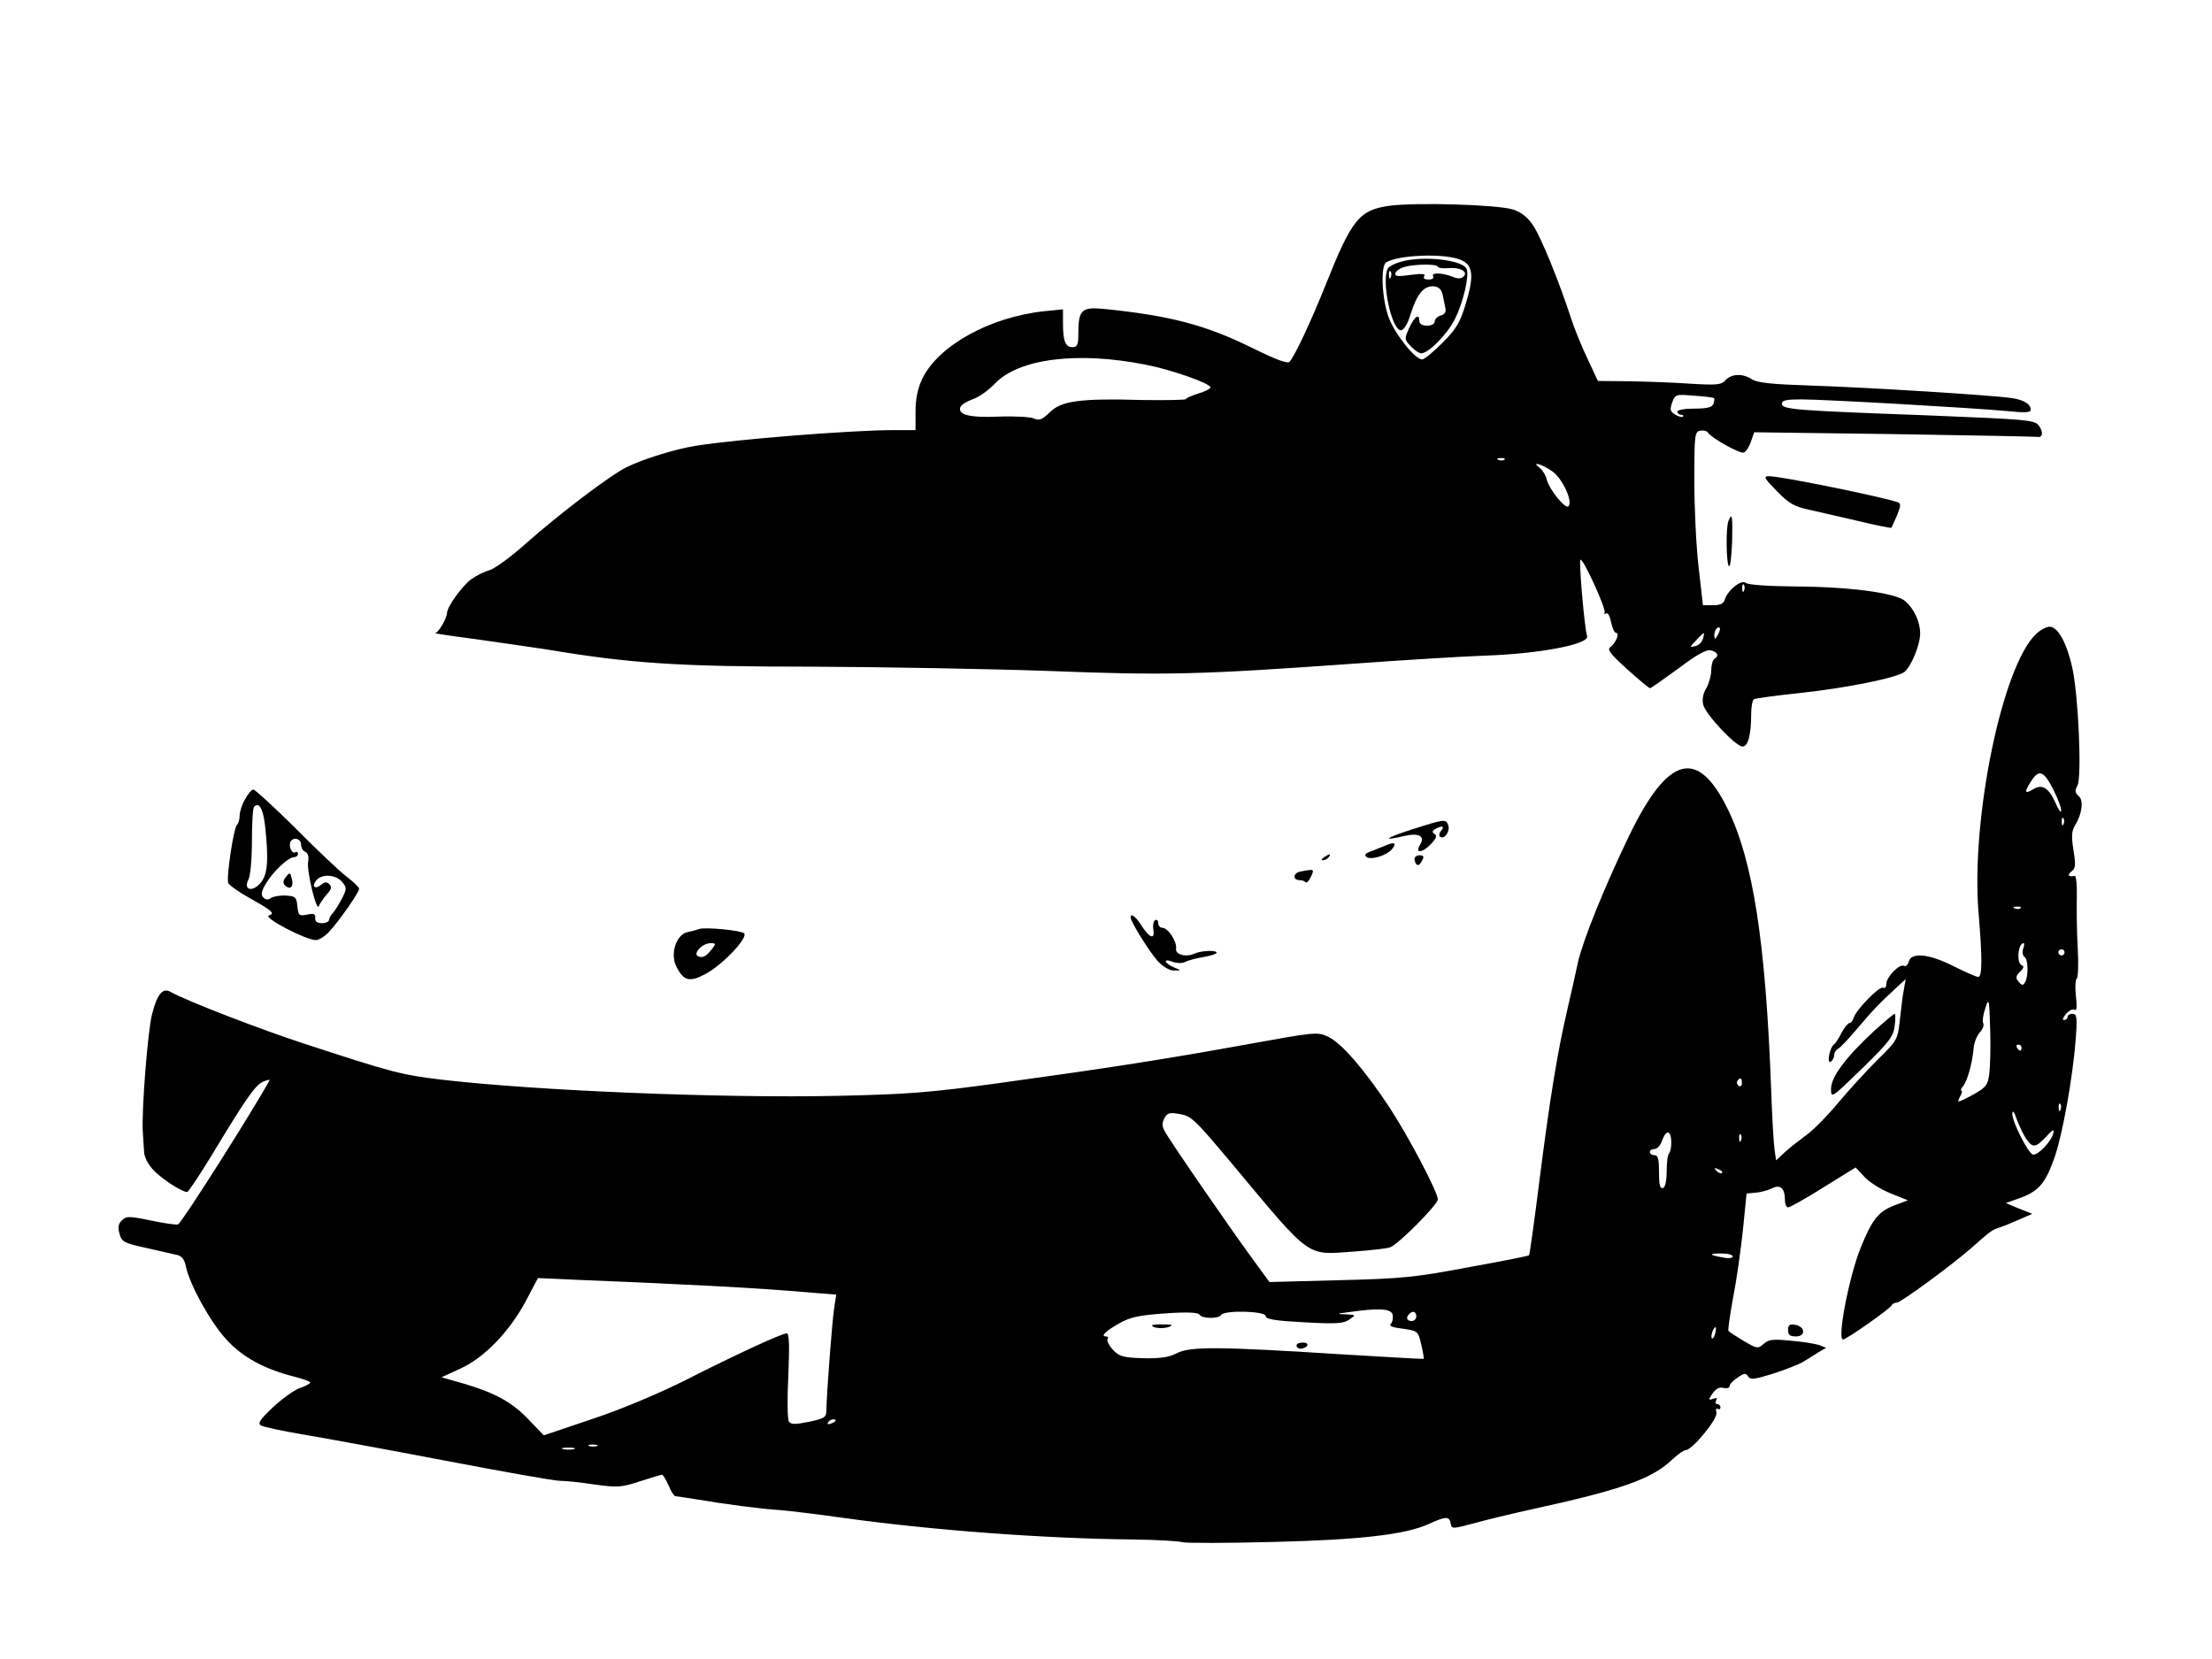 <?xml version="1.0" standalone="no"?>
<!DOCTYPE svg PUBLIC "-//W3C//DTD SVG 20010904//EN"
 "http://www.w3.org/TR/2001/REC-SVG-20010904/DTD/svg10.dtd">
<svg version="1.0" xmlns="http://www.w3.org/2000/svg"
 width="720pt" height="540pt" viewBox="0 0 720 540"
 preserveAspectRatio="xMidYMid meet">

<g transform="translate(0,540) scale(0.1,-0.1)"
fill="#000000" stroke="none">
<path d="M4521 4730 c-97 -14 -121 -44 -206 -257 -46 -115 -98 -227 -117 -250
-6 -8 -39 4 -117 42 -157 78 -273 108 -493 130 -67 6 -78 -5 -78 -79 0 -38 -3
-46 -19 -46 -23 0 -31 19 -31 77 l0 46 -61 -6 c-178 -19 -347 -113 -398 -222
-14 -30 -21 -64 -21 -105 l0 -60 -69 0 c-140 0 -515 -30 -646 -51 -69 -11
-174 -44 -226 -70 -53 -26 -220 -153 -326 -247 -50 -45 -104 -84 -120 -88 -15
-4 -42 -17 -60 -30 -30 -23 -77 -88 -78 -109 -1 -19 -28 -65 -39 -66 -6 0 52
-9 129 -19 77 -11 183 -26 235 -34 274 -46 432 -56 860 -56 228 -1 576 -7 774
-14 384 -15 490 -12 996 24 151 11 343 23 425 26 177 6 338 37 331 63 -9 29
-27 243 -22 249 8 8 85 -161 79 -172 -3 -5 -1 -6 4 -3 7 4 13 -8 17 -28 4 -19
11 -35 16 -35 13 0 0 -32 -18 -46 -12 -8 -1 -22 54 -72 38 -34 71 -62 75 -62
3 0 44 29 92 64 61 46 92 63 106 59 23 -6 27 -18 11 -28 -5 -3 -10 -20 -10
-37 0 -16 -7 -42 -16 -58 -11 -18 -14 -37 -10 -54 8 -32 106 -136 128 -136 18
0 28 39 28 106 0 23 4 45 9 48 5 3 71 12 147 20 152 16 320 50 343 69 22 18
51 88 51 125 0 38 -19 79 -48 105 -30 27 -179 47 -357 48 -88 1 -155 5 -163
12 -14 11 -58 -23 -68 -55 -4 -13 -15 -18 -38 -18 l-33 0 -14 123 c-8 67 -14
194 -14 282 0 148 1 160 19 163 10 2 21 0 25 -6 12 -18 105 -70 117 -65 7 2
17 18 23 35 l11 31 455 -6 c250 -4 460 -8 466 -9 18 -4 21 16 5 37 -13 18 -39
20 -362 33 -434 16 -474 19 -474 38 0 11 15 14 63 14 77 0 564 -28 670 -38 57
-6 77 -5 77 4 0 18 -21 32 -60 38 -55 9 -468 35 -655 41 -125 4 -175 9 -192
20 -30 20 -66 19 -86 -2 -14 -16 -28 -17 -114 -12 -54 4 -144 7 -200 8 l-102
1 -34 73 c-19 39 -42 97 -52 127 -38 118 -98 266 -124 305 -18 28 -39 44 -66
53 -50 16 -317 24 -404 12z m229 -174 c45 -16 50 -51 20 -148 -18 -59 -31 -80
-75 -124 -30 -30 -59 -54 -66 -54 -23 0 -89 83 -109 137 -22 60 -27 167 -8
179 39 24 182 30 238 10z m-1021 -343 c83 -16 211 -61 211 -74 0 -4 -18 -14
-40 -20 -22 -7 -40 -15 -40 -18 0 -3 -64 -4 -142 -3 -203 6 -264 -3 -301 -40
-25 -24 -34 -28 -52 -20 -11 5 -63 8 -114 6 -96 -4 -134 6 -125 31 3 8 22 19
41 26 19 6 51 29 71 50 77 82 270 106 491 62z m1850 -109 c2 -2 1 -10 -2 -19
-5 -11 -21 -15 -62 -15 -30 0 -55 -4 -55 -10 0 -5 5 -10 12 -10 6 0 9 -3 6 -6
-3 -3 -15 0 -26 7 -16 10 -17 16 -9 39 10 27 12 27 71 22 34 -2 63 -6 65 -8z
m-682 -200 c-3 -3 -12 -4 -19 -1 -8 3 -5 6 6 6 11 1 17 -2 13 -5z m154 -37
c34 -22 70 -100 54 -115 -10 -10 -62 55 -70 86 -3 14 -14 32 -23 39 -30 22 4
14 39 -10z m626 -389 c-3 -8 -6 -5 -6 6 -1 11 2 17 5 13 3 -3 4 -12 1 -19z
m-86 -145 c-8 -15 -10 -15 -11 -2 0 17 10 32 18 25 2 -3 -1 -13 -7 -23z m-48
-12 c-3 -11 -14 -22 -25 -24 -19 -5 -19 -4 3 19 27 29 29 29 22 5z"/>
<path d="M4560 4548 c-19 -5 -38 -15 -42 -21 -23 -37 11 -202 42 -202 9 0 22
20 32 54 21 66 43 91 75 89 17 -2 25 -10 29 -28 3 -14 7 -33 9 -44 2 -12 -3
-20 -16 -23 -10 -3 -19 -12 -19 -19 0 -8 -10 -14 -25 -14 -16 0 -25 6 -25 15
0 26 -15 16 -33 -22 -16 -36 -16 -38 5 -60 12 -13 27 -23 34 -23 24 0 85 62
110 112 26 52 47 139 38 162 -12 30 -141 45 -214 24z m120 -16 c0 -4 15 -6 33
-5 39 4 67 -11 51 -27 -8 -8 -19 -8 -38 0 -35 13 -69 13 -61 0 3 -5 -3 -10
-15 -10 -13 0 -19 4 -14 11 5 8 -8 9 -46 4 -42 -6 -51 -4 -48 6 2 7 15 16 29
20 34 10 109 10 109 1z m-153 -34 c-3 -8 -6 -5 -6 6 -1 11 2 17 5 13 3 -3 4
-12 1 -19z"/>
<path d="M5784 3801 c39 -40 57 -50 104 -60 31 -7 104 -24 161 -37 57 -14 105
-23 107 -22 2 2 10 21 19 41 12 30 13 38 3 42 -57 19 -381 85 -420 85 -19 0
-16 -6 26 -49z"/>
<path d="M5626 3704 c-9 -22 -7 -142 2 -147 4 -3 8 33 10 79 2 84 0 98 -12 68z"/>
<path d="M6628 3337 c-110 -102 -213 -600 -188 -907 13 -152 12 -210 -1 -210
-6 0 -42 16 -80 35 -81 41 -138 46 -146 15 -3 -11 -10 -17 -15 -14 -14 9 -58
-36 -58 -58 0 -11 -5 -16 -10 -13 -12 7 -87 -70 -96 -97 -3 -10 -9 -18 -14
-18 -5 0 -17 -15 -26 -32 -9 -18 -20 -35 -25 -38 -13 -9 -24 -64 -10 -56 6 4
11 13 11 21 0 8 6 18 14 22 7 4 36 35 64 68 47 56 71 81 131 136 l24 22 -6
-34 c-4 -19 -9 -63 -13 -99 -7 -64 -8 -66 -73 -130 -36 -36 -94 -99 -128 -140
-34 -41 -81 -89 -104 -105 -23 -17 -55 -42 -70 -56 l-28 -26 -5 36 c-3 20 -8
108 -11 196 -18 481 -59 744 -142 913 -98 199 -194 173 -321 -90 -81 -168
-149 -337 -166 -411 -7 -34 -23 -104 -35 -156 -33 -141 -58 -300 -91 -560 -16
-128 -31 -235 -33 -237 -2 -2 -91 -20 -198 -39 -174 -33 -217 -37 -420 -42
l-227 -6 -54 74 c-72 98 -272 388 -287 417 -9 16 -9 27 -1 42 9 17 17 20 48
14 40 -6 50 -16 178 -169 254 -304 235 -290 388 -279 55 4 110 10 121 14 28
11 155 139 155 156 0 24 -95 204 -157 299 -82 124 -156 209 -199 230 -36 17
-41 16 -263 -24 -264 -48 -450 -77 -813 -127 -226 -31 -300 -36 -523 -41 -381
-8 -984 17 -1290 53 -130 16 -155 22 -445 117 -139 45 -385 140 -434 168 -26
15 -44 -5 -61 -72 -14 -52 -35 -319 -30 -386 1 -18 3 -46 4 -62 0 -16 13 -41
29 -58 25 -28 94 -73 111 -73 4 0 38 51 76 113 116 192 145 234 171 246 14 6
23 8 21 4 -50 -92 -283 -460 -297 -468 -4 -3 -44 3 -88 12 -72 15 -81 15 -95
1 -12 -11 -14 -24 -8 -44 7 -26 14 -30 87 -46 43 -10 89 -20 101 -23 14 -3 24
-15 28 -37 12 -59 79 -180 130 -236 53 -59 124 -98 223 -123 28 -7 52 -16 52
-19 0 -3 -15 -12 -34 -18 -19 -7 -58 -35 -88 -63 -43 -41 -50 -52 -38 -59 9
-5 70 -18 135 -29 66 -11 274 -49 462 -85 189 -36 357 -66 375 -66 18 0 68 -5
113 -12 73 -10 86 -10 147 10 37 12 70 22 73 22 3 0 13 -16 21 -35 8 -19 18
-35 22 -35 4 0 34 -5 67 -10 94 -16 215 -32 270 -35 28 -2 120 -13 205 -25
294 -41 656 -68 950 -71 74 -1 146 -5 160 -9 14 -3 147 -3 295 1 286 7 430 24
507 59 54 25 66 25 70 1 3 -18 5 -18 73 0 39 11 122 31 185 45 299 65 398 100
465 165 17 16 36 29 42 29 21 0 105 102 100 122 -3 10 -1 16 4 12 5 -3 9 0 9
5 0 6 -5 11 -11 11 -5 0 -7 5 -3 12 5 8 2 9 -10 5 -12 -5 -15 -3 -9 6 15 26
28 34 45 29 10 -2 18 1 18 7 0 6 12 18 26 27 21 15 27 15 34 4 7 -12 21 -10
82 9 40 13 83 30 95 37 13 8 35 21 50 31 l27 16 -23 9 c-13 4 -54 11 -92 14
-58 6 -72 4 -88 -10 -19 -17 -22 -16 -65 9 -25 15 -48 30 -50 33 -2 4 5 52 15
107 11 55 25 154 32 220 l12 120 30 3 c17 1 40 8 53 14 27 14 42 0 42 -39 0
-13 5 -23 10 -23 6 0 58 29 115 65 l105 65 28 -30 c15 -17 53 -41 85 -54 l57
-23 -45 -17 c-51 -20 -71 -45 -108 -136 -38 -93 -78 -300 -58 -300 11 0 155
101 159 112 2 4 9 8 16 8 13 0 175 119 243 178 62 55 67 59 93 67 12 4 41 16
64 26 l41 18 -43 17 -43 18 50 18 c59 22 81 50 110 135 25 74 58 258 67 376 6
76 4 87 -10 87 -9 0 -16 -4 -16 -10 0 -5 -5 -10 -12 -10 -6 0 -3 8 7 20 10 11
22 17 28 13 7 -4 8 11 4 45 -3 28 -2 54 3 57 4 3 6 47 3 98 -3 50 -4 125 -3
165 1 40 -2 72 -7 71 -21 -4 -25 2 -11 14 14 10 15 21 7 70 -7 45 -6 62 5 80
23 37 29 82 12 96 -12 10 -13 17 -4 34 15 29 3 295 -17 385 -18 80 -47 132
-73 132 -11 0 -30 -10 -44 -23z m57 -510 c14 -28 25 -58 24 -66 0 -9 -9 3 -19
27 -22 48 -43 61 -72 43 -28 -17 -30 -10 -7 26 26 41 42 34 74 -30z m32 -109
c-3 -8 -6 -5 -6 6 -1 11 2 17 5 13 3 -3 4 -12 1 -19z m-140 -274 c-3 -3 -12
-4 -19 -1 -8 3 -5 6 6 6 11 1 17 -2 13 -5z m8 -133 c-3 -11 -1 -22 5 -26 12
-7 13 -64 1 -83 -6 -10 -10 -10 -20 2 -11 13 -10 19 4 33 12 11 14 18 6 21
-18 6 -13 72 6 72 3 0 2 -9 -2 -19z m135 -11 c0 -5 -4 -10 -10 -10 -5 0 -10 5
-10 10 0 6 5 10 10 10 6 0 10 -4 10 -10z m-245 -396 c-5 -37 -11 -44 -56 -69
-48 -25 -50 -26 -40 -6 7 11 9 21 5 21 -3 0 -1 7 6 15 14 17 30 76 34 122 1
17 10 41 20 52 10 11 15 25 11 31 -3 6 0 27 7 48 12 36 13 33 16 -68 2 -58 0
-124 -3 -146z m105 86 c0 -5 -2 -10 -4 -10 -3 0 -8 5 -11 10 -3 6 -1 10 4 10
6 0 11 -4 11 -10z m-910 -116 c0 -8 -5 -12 -10 -9 -6 4 -8 11 -5 16 9 14 15
11 15 -7z m1037 -86 c-3 -8 -6 -5 -6 6 -1 11 2 17 5 13 3 -3 4 -12 1 -19z
m-113 -93 c21 -32 32 -32 66 5 22 24 27 26 23 10 -7 -27 -51 -72 -66 -68 -16
5 -67 106 -67 132 1 14 6 8 14 -16 8 -21 21 -49 30 -63z m-1154 -14 c0 -15 -3
-31 -7 -35 -5 -4 -8 -31 -8 -58 0 -32 -5 -53 -12 -55 -10 -3 -13 11 -13 51 0
43 -3 56 -15 56 -8 0 -15 5 -15 10 0 6 7 10 16 10 8 0 20 13 25 30 13 35 29
30 29 -9z m227 7 c-3 -8 -6 -5 -6 6 -1 11 2 17 5 13 3 -3 4 -12 1 -19z m-62
-106 c-3 -3 -11 0 -18 7 -9 10 -8 11 6 5 10 -3 15 -9 12 -12z m35 -272 c0 -5
-14 -7 -32 -3 -46 8 -48 13 -5 13 21 0 37 -4 37 -10z m-3420 -91 c113 -5 272
-14 354 -21 l148 -12 -7 -45 c-7 -48 -24 -274 -25 -326 0 -29 -3 -31 -57 -43
-45 -9 -59 -9 -65 1 -5 6 -6 74 -2 150 4 98 3 137 -5 137 -16 0 -164 -68 -331
-153 -86 -43 -209 -95 -303 -126 l-157 -53 -48 50 c-55 58 -108 87 -211 118
l-74 21 61 28 c78 35 162 122 215 223 l38 72 132 -6 c73 -3 224 -9 337 -15z
m2313 -98 c2 -11 0 -24 -6 -30 -7 -7 6 -12 40 -16 48 -7 49 -8 59 -51 6 -24 9
-45 8 -47 -1 -1 -123 6 -271 15 -396 25 -490 26 -533 3 -26 -13 -53 -17 -109
-16 -66 2 -78 6 -98 27 -13 14 -21 30 -18 35 4 5 1 9 -5 9 -19 0 -1 18 44 43
35 20 65 26 149 32 72 5 107 3 111 -4 9 -14 63 -14 71 -1 10 16 145 13 145 -4
0 -10 30 -15 125 -20 105 -6 129 -4 147 9 22 15 22 15 -12 17 -32 1 -31 2 10
7 98 14 137 12 143 -8z m77 -6 c0 -8 -7 -15 -15 -15 -16 0 -20 12 -8 23 11 12
23 8 23 -8z m973 -55 c-3 -12 -8 -19 -11 -16 -5 6 5 36 12 36 2 0 2 -9 -1 -20z
m-2863 -284 c0 -2 -7 -7 -16 -10 -8 -3 -12 -2 -9 4 6 10 25 14 25 6z m-777
-83 c-7 -2 -19 -2 -25 0 -7 3 -2 5 12 5 14 0 19 -2 13 -5z m-75 -10 c-10 -2
-26 -2 -35 0 -10 3 -2 5 17 5 19 0 27 -2 18 -5z"/>
<path d="M3750 1086 c0 -9 37 -12 55 -5 15 6 11 8 -17 8 -21 1 -38 -1 -38 -3z"/>
<path d="M4220 1020 c0 -5 6 -10 14 -10 8 0 18 5 21 10 3 6 -3 10 -14 10 -12
0 -21 -4 -21 -10z"/>
<path d="M798 2799 c-10 -17 -18 -41 -18 -54 0 -13 -4 -26 -8 -29 -11 -7 -36
-172 -29 -190 3 -7 32 -28 64 -46 82 -46 89 -53 68 -60 -19 -7 121 -80 153
-80 10 0 30 12 44 28 32 34 98 129 97 139 0 5 -20 24 -45 43 -24 19 -99 90
-166 158 -68 67 -128 122 -133 122 -6 0 -18 -14 -27 -31z m64 -80 c13 -115 10
-166 -14 -193 -28 -32 -57 -22 -39 12 6 11 11 67 11 125 0 57 3 107 7 111 16
16 28 -4 35 -55z m118 -68 c0 -10 6 -21 14 -24 8 -3 12 -15 9 -31 -6 -29 28
-168 35 -145 3 8 14 24 25 37 16 17 18 25 9 34 -8 8 -15 8 -27 -2 -20 -17 -32
-5 -15 15 18 21 62 19 83 -5 16 -19 16 -23 1 -53 -9 -17 -22 -39 -29 -47 -8
-8 -14 -19 -14 -25 -1 -5 -11 -10 -23 -10 -16 0 -23 6 -22 17 1 13 -4 16 -26
11 -26 -5 -29 -3 -32 27 -3 30 -6 33 -38 35 -19 1 -41 -3 -48 -8 -9 -7 -17 -6
-25 2 -8 8 -7 19 8 44 22 38 73 87 92 87 7 0 13 5 13 11 0 5 -4 8 -9 5 -11 -7
-23 22 -15 35 10 16 34 9 34 -10z"/>
<path d="M931 2546 c-10 -12 -11 -20 -3 -28 16 -16 29 -5 22 21 -5 22 -7 22
-19 7z"/>
<path d="M4595 2700 c-87 -28 -99 -39 -24 -21 48 11 69 -1 51 -29 -18 -29 8
-27 37 4 16 17 19 26 11 31 -9 6 -9 10 1 16 22 13 33 10 20 -5 -7 -8 -8 -17
-3 -20 14 -9 33 19 26 38 -8 21 -12 20 -119 -14z"/>
<path d="M4515 2650 c-11 -5 -33 -13 -50 -20 -22 -8 -26 -13 -16 -20 16 -10
65 6 82 26 15 19 9 24 -16 14z"/>
<path d="M4310 2610 c-9 -6 -10 -10 -3 -10 6 0 15 5 18 10 8 12 4 12 -15 0z"/>
<path d="M4604 2603 c4 -22 14 -25 24 -6 8 15 7 19 -8 19 -9 0 -17 -6 -16 -13z"/>
<path d="M4232 2563 c-24 -5 -25 -28 -1 -28 8 0 16 -3 19 -7 3 -3 10 4 17 18
12 26 11 26 -35 17z"/>
<path d="M3680 2414 c0 -14 63 -115 89 -143 17 -18 39 -31 53 -30 23 0 23 0 2
9 -33 13 -41 32 -9 20 16 -6 33 -6 43 -1 9 5 36 12 60 16 23 4 42 10 42 14 0
9 -50 7 -72 -3 -28 -13 -63 -3 -60 16 4 22 -26 68 -44 68 -8 0 -14 7 -14 16 0
8 -5 12 -10 9 -6 -3 -8 -18 -6 -31 6 -34 -13 -27 -39 14 -18 29 -35 41 -35 26z"/>
<path d="M2275 2376 c-5 -2 -22 -7 -37 -10 -37 -8 -57 -70 -37 -111 24 -48 43
-53 94 -26 57 30 141 119 127 133 -10 10 -128 21 -147 14z m44 -63 c-20 -26
-31 -32 -46 -26 -20 8 13 43 40 43 17 0 18 -2 6 -17z"/>
<path d="M6099 2043 c-92 -85 -139 -149 -139 -187 0 -32 1 -31 101 66 87 85
102 104 106 138 3 22 3 40 0 40 -3 0 -34 -26 -68 -57z"/>
<path d="M5820 1071 c0 -16 6 -21 26 -21 33 0 30 33 -4 38 -17 3 -22 -2 -22
-17z"/>
</g>
</svg>
